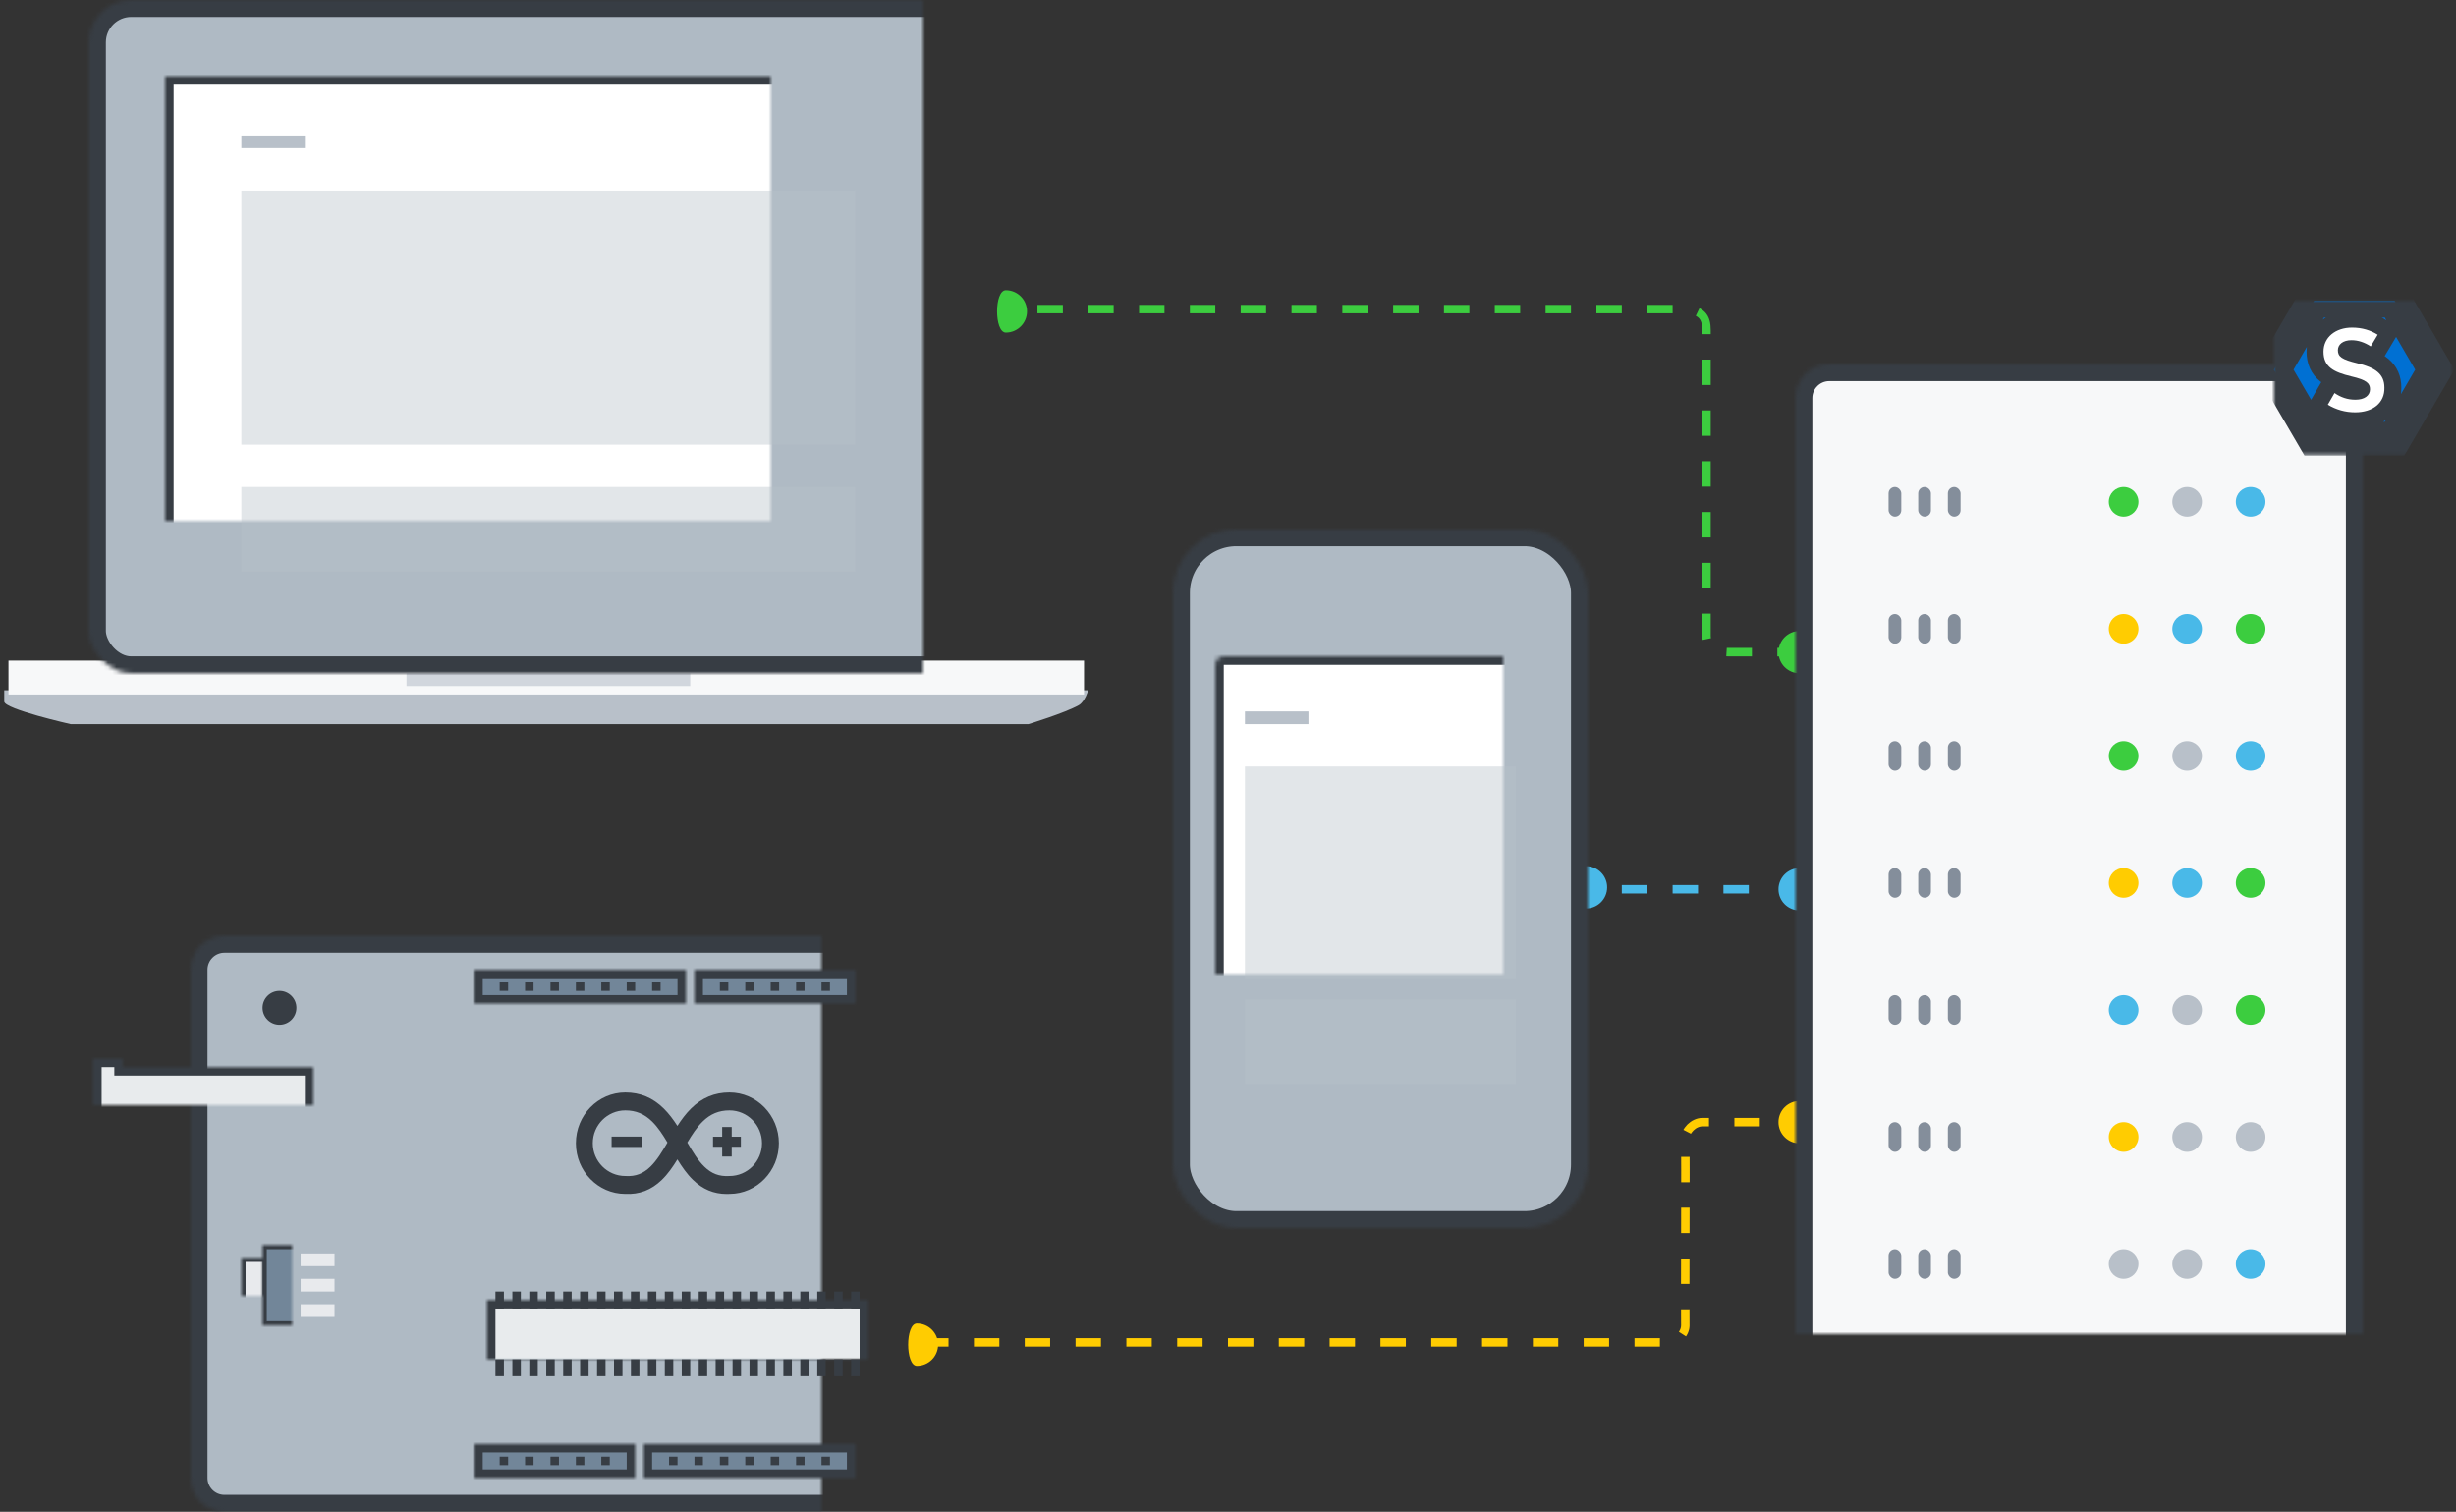 <?xml version="1.0" encoding="UTF-8" standalone="no"?>
<svg width="580px" height="357px" viewBox="0 0 580 357" version="1.1" xmlns="http://www.w3.org/2000/svg" xmlns:xlink="http://www.w3.org/1999/xlink">
    <rect x="0" y="0" width="580" height="357" fill="#333333" stroke="none"/>
    <!-- Generator: Sketch 3.8.1 (29687) - http://www.bohemiancoding.com/sketch -->
    <title>Group 49</title>
    <desc>Created with Sketch.</desc>
    <defs>
        <rect id="path-1" x="0" y="0" width="98" height="165" rx="15"></rect>
        <mask id="mask-2" maskContentUnits="userSpaceOnUse" maskUnits="objectBoundingBox" x="0" y="0" width="98" height="165" fill="white">
            <use xlink:href="#path-1"></use>
        </mask>
        <circle id="path-3" cx="49" cy="148" r="8"></circle>
        <mask id="mask-4" maskContentUnits="userSpaceOnUse" maskUnits="objectBoundingBox" x="0" y="0" width="16" height="16" fill="white">
            <use xlink:href="#path-3"></use>
        </mask>
        <rect id="path-5" x="32" y="14" width="35" height="6" rx="3"></rect>
        <mask id="mask-6" maskContentUnits="userSpaceOnUse" maskUnits="objectBoundingBox" x="0" y="0" width="35" height="6" fill="white">
            <use xlink:href="#path-5"></use>
        </mask>
        <rect id="path-7" x="10" y="30" width="78" height="105" rx="2"></rect>
        <mask id="mask-8" maskContentUnits="userSpaceOnUse" maskUnits="objectBoundingBox" x="0" y="0" width="78" height="105" fill="white">
            <use xlink:href="#path-7"></use>
        </mask>
        <radialGradient cx="100%" cy="0%" fx="100%" fy="0%" r="93.814%" id="radialGradient-9">
            <stop stop-color="#6414E5" offset="0%"></stop>
            <stop stop-color="#AFBAC4" offset="100%"></stop>
        </radialGradient>
        <polygon id="path-10" points="0 155 258 155 258 166.077 242.172 173 15.828 173 0 166.077"></polygon>
        <mask id="mask-11" maskContentUnits="userSpaceOnUse" maskUnits="objectBoundingBox" x="0" y="0" width="258" height="18" fill="white">
            <use xlink:href="#path-10"></use>
        </mask>
        <rect id="path-12" x="21" y="0" width="218" height="159" rx="10"></rect>
        <mask id="mask-13" maskContentUnits="userSpaceOnUse" maskUnits="objectBoundingBox" x="0" y="0" width="218" height="159" fill="white">
            <use xlink:href="#path-12"></use>
        </mask>
        <rect id="path-14" x="39" y="18" width="182" height="123"></rect>
        <mask id="mask-15" maskContentUnits="userSpaceOnUse" maskUnits="objectBoundingBox" x="0" y="0" width="182" height="123" fill="white">
            <use xlink:href="#path-14"></use>
        </mask>
        <path d="M190,39.681 L190,8 C190,3.585 186.419,0 182.002,0 L30.998,0 C26.585,0 23,3.582 23,8 L23,128 C23,132.415 26.581,136 30.998,136 L182.002,136 C186.415,136 190,132.418 190,128 L190,127.092 L195,120.958 L195,45.815 L190,39.681 Z" id="path-16"></path>
        <mask id="mask-17" maskContentUnits="userSpaceOnUse" maskUnits="objectBoundingBox" x="0" y="0" width="172" height="136" fill="white">
            <use xlink:href="#path-16"></use>
        </mask>
        <path d="M7,31 L52,31 L52,67 L7,67 L7,69 L0,69 L0,29 L7,29 L7,31 Z" id="path-18"></path>
        <mask id="mask-19" maskContentUnits="userSpaceOnUse" maskUnits="objectBoundingBox" x="0" y="0" width="52" height="40" fill="white">
            <use xlink:href="#path-18"></use>
        </mask>
        <path d="M21,100 L59,100 L59,128 L21,128 L21,131 L12,131 L12,97 L21,97 L21,100 Z" id="path-20"></path>
        <mask id="mask-21" maskContentUnits="userSpaceOnUse" maskUnits="objectBoundingBox" x="0" y="0" width="47" height="34" fill="white">
            <use xlink:href="#path-20"></use>
        </mask>
        <rect id="path-22" x="0" y="3" width="6" height="12"></rect>
        <mask id="mask-23" maskContentUnits="userSpaceOnUse" maskUnits="objectBoundingBox" x="0" y="0" width="6" height="12" fill="white">
            <use xlink:href="#path-22"></use>
        </mask>
        <rect id="path-24" x="14" y="2" width="8" height="3"></rect>
        <mask id="mask-25" maskContentUnits="userSpaceOnUse" maskUnits="objectBoundingBox" x="-1" y="-1" width="10" height="5">
            <rect x="13" y="1" width="10" height="5" fill="white"></rect>
            <use xlink:href="#path-24" fill="black"></use>
        </mask>
        <rect id="path-26" x="14" y="8" width="8" height="3"></rect>
        <mask id="mask-27" maskContentUnits="userSpaceOnUse" maskUnits="objectBoundingBox" x="-1" y="-1" width="10" height="5">
            <rect x="13" y="7" width="10" height="5" fill="white"></rect>
            <use xlink:href="#path-26" fill="black"></use>
        </mask>
        <rect id="path-28" x="14" y="14" width="8" height="3"></rect>
        <mask id="mask-29" maskContentUnits="userSpaceOnUse" maskUnits="objectBoundingBox" x="-1" y="-1" width="10" height="5">
            <rect x="13" y="13" width="10" height="5" fill="white"></rect>
            <use xlink:href="#path-28" fill="black"></use>
        </mask>
        <rect id="path-30" x="5" y="0" width="12" height="19"></rect>
        <mask id="mask-31" maskContentUnits="userSpaceOnUse" maskUnits="objectBoundingBox" x="0" y="0" width="12" height="19" fill="white">
            <use xlink:href="#path-30"></use>
        </mask>
        <rect id="path-32" x="30" y="8" width="28" height="20"></rect>
        <mask id="mask-33" maskContentUnits="userSpaceOnUse" maskUnits="objectBoundingBox" x="0" y="0" width="28" height="20" fill="white">
            <use xlink:href="#path-32"></use>
        </mask>
        <path d="M-1.77635684e-15,22.997 C-1.77635684e-15,18.58 3.584,15 8.006,15 L125.994,15 C130.416,15 134,18.591 134,22.997 L134,251.003 C134,255.42 130.416,259 125.994,259 L8.006,259 C3.584,259 -1.77635684e-15,255.409 -1.77635684e-15,251.003 L-1.77635684e-15,22.997 Z" id="path-34"></path>
        <mask id="mask-35" maskContentUnits="userSpaceOnUse" maskUnits="objectBoundingBox" x="0" y="0" width="134" height="244" fill="white">
            <use xlink:href="#path-34"></use>
        </mask>
        <rect id="path-36" x="15.002" y="37" width="104" height="21" rx="4"></rect>
        <mask id="mask-37" maskContentUnits="userSpaceOnUse" maskUnits="objectBoundingBox" x="0" y="0" width="104" height="21" fill="white">
            <use xlink:href="#path-36"></use>
        </mask>
        <path d="M19.183,26.366 C16.861,26.366 14.71,25.748 12.728,24.568 L14.313,21.814 C15.785,22.826 17.371,23.388 19.24,23.388 C21.391,23.388 22.694,22.432 22.694,20.915 C22.694,19.51 21.901,18.723 18.277,17.88 C14.087,16.869 11.709,15.632 11.709,12.036 C11.709,8.664 14.54,6.36 18.447,6.36 C20.825,6.36 22.807,6.978 24.506,8.046 L22.863,10.799 C21.391,9.844 19.862,9.338 18.334,9.338 C16.295,9.338 15.106,10.35 15.106,11.698 C15.106,13.216 16.012,13.89 19.749,14.789 C23.883,15.801 26.091,17.262 26.091,20.521 C26.204,24.174 23.316,26.366 19.183,26.366 L19.183,26.366 Z M28.483,6.03961325e-14 L9.517,6.03961325e-14 L0,16.296 L9.517,32.593 L28.483,32.593 L38,16.296 L28.483,6.03961325e-14 Z" id="path-38"></path>
        <mask id="mask-39" maskContentUnits="userSpaceOnUse" maskUnits="objectBoundingBox" x="-4" y="-4" width="46" height="40.593">
            <rect x="-4" y="-4" width="46" height="40.593" fill="white"></rect>
            <use xlink:href="#path-38" fill="black"></use>
        </mask>
        <rect id="path-40" x="15.002" y="67" width="104" height="21" rx="4"></rect>
        <mask id="mask-41" maskContentUnits="userSpaceOnUse" maskUnits="objectBoundingBox" x="0" y="0" width="104" height="21" fill="white">
            <use xlink:href="#path-40"></use>
        </mask>
        <rect id="path-42" x="15.002" y="97" width="104" height="21" rx="4"></rect>
        <mask id="mask-43" maskContentUnits="userSpaceOnUse" maskUnits="objectBoundingBox" x="0" y="0" width="104" height="21" fill="white">
            <use xlink:href="#path-42"></use>
        </mask>
        <rect id="path-44" x="15.002" y="127" width="104" height="21" rx="4"></rect>
        <mask id="mask-45" maskContentUnits="userSpaceOnUse" maskUnits="objectBoundingBox" x="0" y="0" width="104" height="21" fill="white">
            <use xlink:href="#path-44"></use>
        </mask>
        <rect id="path-46" x="15.002" y="157" width="104" height="21" rx="4"></rect>
        <mask id="mask-47" maskContentUnits="userSpaceOnUse" maskUnits="objectBoundingBox" x="0" y="0" width="104" height="21" fill="white">
            <use xlink:href="#path-46"></use>
        </mask>
        <rect id="path-48" x="15.002" y="187" width="104" height="21" rx="4"></rect>
        <mask id="mask-49" maskContentUnits="userSpaceOnUse" maskUnits="objectBoundingBox" x="0" y="0" width="104" height="21" fill="white">
            <use xlink:href="#path-48"></use>
        </mask>
        <rect id="path-50" x="15.002" y="217" width="104" height="21" rx="4"></rect>
        <mask id="mask-51" maskContentUnits="userSpaceOnUse" maskUnits="objectBoundingBox" x="0" y="0" width="104" height="21" fill="white">
            <use xlink:href="#path-50"></use>
        </mask>
        <rect id="path-52" x="0" y="2" width="90" height="16"></rect>
        <mask id="mask-53" maskContentUnits="userSpaceOnUse" maskUnits="objectBoundingBox" x="0" y="0" width="90" height="16" fill="white">
            <use xlink:href="#path-52"></use>
        </mask>
        <rect id="path-54" x="0" y="0" width="38" height="8"></rect>
        <mask id="mask-55" maskContentUnits="userSpaceOnUse" maskUnits="objectBoundingBox" x="0" y="0" width="38" height="8" fill="white">
            <use xlink:href="#path-54"></use>
        </mask>
        <rect id="path-56" x="0" y="0" width="50" height="8"></rect>
        <mask id="mask-57" maskContentUnits="userSpaceOnUse" maskUnits="objectBoundingBox" x="0" y="0" width="50" height="8" fill="white">
            <use xlink:href="#path-56"></use>
        </mask>
        <rect id="path-58" x="0" y="0" width="38" height="8"></rect>
        <mask id="mask-59" maskContentUnits="userSpaceOnUse" maskUnits="objectBoundingBox" x="0" y="0" width="38" height="8" fill="white">
            <use xlink:href="#path-58"></use>
        </mask>
        <rect id="path-60" x="0" y="0" width="50" height="8"></rect>
        <mask id="mask-61" maskContentUnits="userSpaceOnUse" maskUnits="objectBoundingBox" x="0" y="0" width="50" height="8" fill="white">
            <use xlink:href="#path-60"></use>
        </mask>
        <rect id="path-62" x="90" y="272" width="13" height="13"></rect>
        <mask id="mask-63" maskContentUnits="userSpaceOnUse" maskUnits="objectBoundingBox" x="0" y="0" width="13" height="13" fill="white">
            <use xlink:href="#path-62"></use>
        </mask>
        <rect id="path-64" x="93" y="253" width="7" height="14"></rect>
        <mask id="mask-65" maskContentUnits="userSpaceOnUse" maskUnits="objectBoundingBox" x="0" y="0" width="7" height="14" fill="white">
            <use xlink:href="#path-64"></use>
        </mask>
        <rect id="path-66" x="102" y="253" width="7" height="14"></rect>
        <mask id="mask-67" maskContentUnits="userSpaceOnUse" maskUnits="objectBoundingBox" x="0" y="0" width="7" height="14" fill="white">
            <use xlink:href="#path-66"></use>
        </mask>
        <rect id="path-68" x="84" y="253" width="7" height="14"></rect>
        <mask id="mask-69" maskContentUnits="userSpaceOnUse" maskUnits="objectBoundingBox" x="0" y="0" width="7" height="14" fill="white">
            <use xlink:href="#path-68"></use>
        </mask>
    </defs>
    <g id="Page-1" stroke="none" stroke-width="1" fill="none" fill-rule="evenodd">
        <g id="Group-49">
            <g id="Group-38">
                <g id="Group-11">
                    <g id="Group-8">
                        <g id="Group-3" transform="translate(214, 68)">
                            <path d="M214.536,87.464 C214.536,84.703 212.297,82.464 209.536,82.464 C206.774,82.464 204.536,84.703 204.536,87.464 C204.536,90.226 214.536,90.226 214.536,87.464 Z" id="Oval-50" fill="#3CCD3F" transform="translate(209.536, 86) rotate(-90) translate(-209.536, -86) "></path>
                            <path d="M214.536,143.464 C214.536,140.703 212.297,138.464 209.536,138.464 C206.774,138.464 204.536,140.703 204.536,143.464 C204.536,146.226 214.536,146.226 214.536,143.464 Z" id="Oval-50" fill="#49B9E8" transform="translate(209.536, 142) rotate(-90) translate(-209.536, -142) "></path>
                            <path d="M214.536,198.464 C214.536,195.703 212.297,193.464 209.536,193.464 C206.774,193.464 204.536,195.703 204.536,198.464 C204.536,201.226 214.536,201.226 214.536,198.464 Z" id="Oval-50" fill="#FFCC01" transform="translate(209.536, 197) rotate(-90) translate(-209.536, -197) "></path>
                            <path d="M167,143 C167,140.239 164.761,138 162,138 C159.239,138 157,140.239 157,143 C157,145.761 167,145.761 167,143 Z" id="Oval-50" fill="#49B9E8" transform="translate(162, 141.536) rotate(-270) translate(-162, -141.536) "></path>
                            <path d="M9,251 C9,248.239 6.761,246 4,246 C1.239,246 -1,248.239 -1,251 C-1,253.761 9,253.761 9,251 Z" id="Oval-50" fill="#FFCC01" transform="translate(4, 249.536) rotate(-270) translate(-4, -249.536) "></path>
                            <path d="M30,7 C30,4.239 27.761,2 25,2 C22.239,2 20,4.239 20,7 C20,9.761 30,9.761 30,7 Z" id="Oval-50" fill="#3CCD3F" transform="translate(25, 5.536) rotate(-270) translate(-25, -5.536) "></path>
                        </g>
                        <g id="Group-10">
                            <g id="Group-41" transform="translate(277, 125)">
                                <g id="Group-40">
                                    <use id="Rectangle-2213" stroke="#373D44" mask="url(#mask-2)" stroke-width="8" fill="#AFBAC4" xlink:href="#path-1"></use>
                                    <use id="Oval-576" stroke="#373D44" mask="url(#mask-4)" stroke-width="4" fill="#FFFFFF" xlink:href="#path-3"></use>
                                    <use id="Rectangle-2215" stroke="#373D44" mask="url(#mask-6)" stroke-width="4" fill="#FFFFFF" xlink:href="#path-5"></use>
                                    <use id="Rectangle-2213" stroke="#373D44" mask="url(#mask-8)" stroke-width="4" fill="#FFFFFF" xlink:href="#path-7"></use>
                                    <rect id="Rectangle-132" fill="#B8C0C9" opacity="0.4" x="17" y="56" width="64" height="50"></rect>
                                    <rect id="Rectangle-132" fill="#B8C0C9" opacity="0.4" x="17" y="111" width="64" height="20"></rect>
                                    <rect id="Rectangle-135" fill="#B8C0C9" x="17" y="43" width="15" height="3"></rect>
                                </g>
                            </g>
                            <g id="Group-6">
                                <path d="M1,165.667 C1,164.788 1,163 1,163 L257,163 C257,163 256.21,165.699 254.769,166.515 C251.499,168.365 242.865,171 242.865,171 L16.706,171 C16.706,171 1,167.455 1,165.667 Z" id="Rectangle-89" fill="#B8C0C9"></path>
                                <rect id="Rectangle-89" fill="#F7F8F9" x="2" y="156" width="254" height="8"></rect>
                                <use id="Rectangle-85" stroke="#373D44" mask="url(#mask-11)" stroke-width="8" xlink:href="#path-10"></use>
                                <rect id="Rectangle-86" fill="#B8C0C9" opacity="0.6" x="96" y="159" width="67" height="3"></rect>
                                <use id="Rectangle-87" stroke="#373D44" mask="url(#mask-13)" stroke-width="8" fill="#AFBAC4" xlink:href="#path-12"></use>
                                <use id="Rectangle-87" stroke="#373D44" mask="url(#mask-15)" stroke-width="4" fill="#FFFFFF" xlink:href="#path-14"></use>
                                <rect id="Rectangle-132" fill="#B8C0C9" opacity="0.4" x="57" y="45" width="145" height="60"></rect>
                                <rect id="Rectangle-132" fill="#B8C0C9" opacity="0.4" x="57" y="115" width="145" height="20"></rect>
                                <rect id="Rectangle-135" fill="#B8C0C9" x="57" y="32" width="15" height="3"></rect>
                            </g>
                            <g id="Group-39" transform="translate(22, 221)">
                                <g id="Group-4">
                                    <use id="Combined-Shape" stroke="#373D44" mask="url(#mask-17)" stroke-width="8" fill="#AFBAC4" xlink:href="#path-16"></use>
                                    <use id="Combined-Shape" stroke="#373D44" mask="url(#mask-19)" stroke-width="4" fill="#E8EBED" xlink:href="#path-18"></use>
                                    <use id="Combined-Shape" stroke="#373D44" mask="url(#mask-21)" stroke-width="4" fill="#728699" xlink:href="#path-20"></use>
                                    <g id="Group-9" transform="translate(35, 73)">
                                        <use id="Rectangle-1481" stroke="#373D44" mask="url(#mask-23)" stroke-width="2" fill="#E8EAED" xlink:href="#path-22"></use>
                                        <g id="Rectangle-1483">
                                            <use fill="#E8EAED" fill-rule="evenodd" xlink:href="#path-24"></use>
                                            <use stroke="#373D44" mask="url(#mask-25)" stroke-width="2" xlink:href="#path-24"></use>
                                        </g>
                                        <g id="Rectangle-1484">
                                            <use fill="#E8EAED" fill-rule="evenodd" xlink:href="#path-26"></use>
                                            <use stroke="#373D44" mask="url(#mask-27)" stroke-width="2" xlink:href="#path-26"></use>
                                        </g>
                                        <g id="Rectangle-1485">
                                            <use fill="#E8EAED" fill-rule="evenodd" xlink:href="#path-28"></use>
                                            <use stroke="#373D44" mask="url(#mask-29)" stroke-width="2" xlink:href="#path-28"></use>
                                        </g>
                                        <use id="Rectangle-1482" stroke="#373D44" mask="url(#mask-31)" stroke-width="2" fill="#728699" xlink:href="#path-30"></use>
                                    </g>
                                    <use id="Rectangle-1506" stroke="#373D44" mask="url(#mask-33)" stroke-width="4" fill="#E8EBED" xlink:href="#path-32"></use>
                                    <circle id="Oval-348" fill="#373D44" cx="44" cy="17" r="4"></circle>
                                </g>
                                <g id="Page-1" transform="translate(114, 37)" fill="#373D44">
                                    <g id="Group-30">
                                        <path d="M30.341,17.506 C28.831,16.041 27.591,13.999 26.314,11.805 C27.428,9.933 28.556,8.209 29.922,6.863 C31.752,5.062 33.768,4.223 36.269,4.223 C40.505,4.223 43.951,7.696 43.951,11.965 C43.951,16.234 40.505,19.707 36.269,19.707 L36.164,19.71 C33.842,19.839 32.045,19.159 30.341,17.506 M17.598,17.506 C15.894,19.159 14.098,19.84 11.775,19.71 L11.671,19.707 C7.435,19.707 3.989,16.234 3.989,11.965 C3.989,7.696 7.435,4.223 11.671,4.223 C14.171,4.223 16.188,5.062 18.017,6.863 C19.383,8.209 20.511,9.933 21.625,11.805 C20.348,13.999 19.108,16.041 17.598,17.506 M36.322,23.929 C42.733,23.9 47.939,18.544 47.939,11.965 C47.939,5.367 42.704,-2.11143695e-05 36.269,-2.11143695e-05 C32.747,-2.11143695e-05 29.782,1.234 27.205,3.771 C25.968,4.99 24.923,6.404 23.97,7.884 C23.016,6.404 21.972,4.99 20.734,3.771 C18.157,1.234 15.192,-2.11143695e-05 11.671,-2.11143695e-05 C5.235,-2.11143695e-05 2.65927974e-05,5.367 2.65927974e-05,11.965 C2.65927974e-05,18.544 5.207,23.9 11.618,23.929 C14.979,24.104 17.818,23.021 20.293,20.619 C21.717,19.238 22.89,17.547 23.97,15.788 C25.049,17.547 26.223,19.238 27.646,20.619 C29.95,22.855 32.568,23.948 35.63,23.948 C35.858,23.948 36.089,23.941 36.322,23.929" id="Fill-1"></path>
                                        <polygon id="Fill-4" points="36.796 12.802 38.959 12.802 38.959 10.43 36.796 10.43 36.796 8.14 34.545 8.14 34.545 10.43 32.382 10.43 32.382 12.802 34.545 12.802 34.545 15.109 36.796 15.109"></polygon>
                                        <polygon id="Fill-6" points="8.432 12.848 15.541 12.848 15.541 10.401 8.432 10.401"></polygon>
                                    </g>
                                </g>
                            </g>
                        </g>
                    </g>
                    <path d="M245,73 C245,73 392,73 397,73 C402,73 403,75 403,78 L403,150.141 C403,153 406,154 408,154 L423,154" id="Path-1244" stroke="#3CCD3F" stroke-width="2" stroke-dasharray="6,6"></path>
                    <path d="M383,210 L417,210" id="Path-1245" stroke="#49B9E8" stroke-width="2" stroke-dasharray="6,6"></path>
                    <path d="M218,317 C218,317 392,317 394,317 C396,317 398,315 398,313 C397.918,311 398.093,271 398,269 C397.907,267 400,265 402,265 L418,265" id="Path-1246" stroke="#FFCC01" stroke-width="2" stroke-dasharray="6,6"></path>
                    <g id="Group-5" transform="translate(424, 71)">
                        <g id="Group-7">
                            <use id="Rectangle-23" stroke="#373D44" mask="url(#mask-35)" stroke-width="8" fill="#F7F8F9" xlink:href="#path-34"></use>
                            <use id="Rectangle-24" stroke="#373D44" mask="url(#mask-37)" stroke-width="4" fill="#FFFFFF" xlink:href="#path-36"></use>
                            <rect id="Rectangle-25" fill="#848E9B" x="22.002" y="44" width="3" height="7" rx="1.5"></rect>
                            <g id="Group-29" transform="translate(113, 0)">
                                <g id="Page-1">
                                    <use fill="#0070D3" fill-rule="evenodd" xlink:href="#path-38"></use>
                                    <use stroke="#373D44" mask="url(#mask-39)" stroke-width="8" xlink:href="#path-38"></use>
                                </g>
                                <path d="M19.183,26.366 C16.861,26.366 14.71,25.748 12.728,24.568 L14.313,21.814 C15.785,22.826 17.371,23.388 19.24,23.388 C21.391,23.388 22.694,22.432 22.694,20.915 C22.694,19.51 21.901,18.723 18.277,17.88 C14.087,16.869 11.709,15.632 11.709,12.036 C11.709,8.664 14.54,6.36 18.447,6.36 C20.825,6.36 22.807,6.978 24.506,8.046 L22.863,10.799 C21.391,9.844 19.862,9.338 18.334,9.338 C16.295,9.338 15.106,10.35 15.106,11.698 C15.106,13.216 16.012,13.89 19.749,14.789 C23.883,15.801 26.091,17.262 26.091,20.521 C26.204,24.174 23.316,26.366 19.183,26.366 L19.183,26.366 Z" id="Path" fill="#FFFFFF"></path>
                            </g>
                            <rect id="Rectangle-25" fill="#848E9B" x="29.002" y="44" width="3" height="7" rx="1.5"></rect>
                            <rect id="Rectangle-25" fill="#848E9B" x="36.002" y="44" width="3" height="7" rx="1.5"></rect>
                            <circle id="Oval-1" fill="#3CCD3F" cx="77.5" cy="47.5" r="3.5"></circle>
                            <circle id="Oval-1" fill="#B8C0C9" cx="92.5" cy="47.5" r="3.5"></circle>
                            <circle id="Oval-1" fill="#49B9E8" cx="107.5" cy="47.5" r="3.5"></circle>
                            <use id="Rectangle-24" stroke="#373D44" mask="url(#mask-41)" stroke-width="4" fill="#FFFFFF" xlink:href="#path-40"></use>
                            <rect id="Rectangle-25" fill="#848E9B" x="22.002" y="74" width="3" height="7" rx="1.5"></rect>
                            <rect id="Rectangle-25" fill="#848E9B" x="29.002" y="74" width="3" height="7" rx="1.5"></rect>
                            <rect id="Rectangle-25" fill="#848E9B" x="36.002" y="74" width="3" height="7" rx="1.5"></rect>
                            <circle id="Oval-1" fill="#FFCC01" cx="77.5" cy="77.5" r="3.5"></circle>
                            <circle id="Oval-1" fill="#49B9E8" cx="92.5" cy="77.5" r="3.5"></circle>
                            <circle id="Oval-1" fill="#3CCD3F" cx="107.5" cy="77.5" r="3.5"></circle>
                            <use id="Rectangle-24" stroke="#373D44" mask="url(#mask-43)" stroke-width="4" fill="#FFFFFF" xlink:href="#path-42"></use>
                            <rect id="Rectangle-25" fill="#848E9B" x="22.002" y="104" width="3" height="7" rx="1.5"></rect>
                            <rect id="Rectangle-25" fill="#848E9B" x="29.002" y="104" width="3" height="7" rx="1.5"></rect>
                            <rect id="Rectangle-25" fill="#848E9B" x="36.002" y="104" width="3" height="7" rx="1.5"></rect>
                            <circle id="Oval-1" fill="#3CCD3F" cx="77.5" cy="107.5" r="3.5"></circle>
                            <circle id="Oval-1" fill="#B8C0C9" cx="92.5" cy="107.5" r="3.5"></circle>
                            <circle id="Oval-1" fill="#49B9E8" cx="107.5" cy="107.5" r="3.5"></circle>
                            <use id="Rectangle-24" stroke="#373D44" mask="url(#mask-45)" stroke-width="4" fill="#FFFFFF" xlink:href="#path-44"></use>
                            <rect id="Rectangle-25" fill="#848E9B" x="22.002" y="134" width="3" height="7" rx="1.5"></rect>
                            <rect id="Rectangle-25" fill="#848E9B" x="29.002" y="134" width="3" height="7" rx="1.5"></rect>
                            <rect id="Rectangle-25" fill="#848E9B" x="36.002" y="134" width="3" height="7" rx="1.5"></rect>
                            <circle id="Oval-1" fill="#FFCC01" cx="77.5" cy="137.5" r="3.5"></circle>
                            <circle id="Oval-1" fill="#49B9E8" cx="92.5" cy="137.5" r="3.5"></circle>
                            <circle id="Oval-1" fill="#3CCD3F" cx="107.5" cy="137.5" r="3.5"></circle>
                            <use id="Rectangle-24" stroke="#373D44" mask="url(#mask-47)" stroke-width="4" fill="#FFFFFF" xlink:href="#path-46"></use>
                            <rect id="Rectangle-25" fill="#848E9B" x="22.002" y="164" width="3" height="7" rx="1.5"></rect>
                            <rect id="Rectangle-25" fill="#848E9B" x="29.002" y="164" width="3" height="7" rx="1.5"></rect>
                            <rect id="Rectangle-25" fill="#848E9B" x="36.002" y="164" width="3" height="7" rx="1.5"></rect>
                            <circle id="Oval-1" fill="#49B9E8" cx="77.5" cy="167.5" r="3.5"></circle>
                            <circle id="Oval-1" fill="#B8C0C9" cx="92.5" cy="167.5" r="3.5"></circle>
                            <circle id="Oval-1" fill="#3CCD3F" cx="107.5" cy="167.5" r="3.5"></circle>
                            <use id="Rectangle-24" stroke="#373D44" mask="url(#mask-49)" stroke-width="4" fill="#FFFFFF" xlink:href="#path-48"></use>
                            <rect id="Rectangle-25" fill="#848E9B" x="22.002" y="194" width="3" height="7" rx="1.5"></rect>
                            <rect id="Rectangle-25" fill="#848E9B" x="29.002" y="194" width="3" height="7" rx="1.5"></rect>
                            <rect id="Rectangle-25" fill="#848E9B" x="36.002" y="194" width="3" height="7" rx="1.5"></rect>
                            <circle id="Oval-1" fill="#FFCC01" cx="77.5" cy="197.5" r="3.5"></circle>
                            <circle id="Oval-1" fill="#B8C0C9" cx="92.5" cy="197.5" r="3.5"></circle>
                            <circle id="Oval-1" fill="#B8C0C9" cx="107.5" cy="197.5" r="3.5"></circle>
                            <use id="Rectangle-24" stroke="#373D44" mask="url(#mask-51)" stroke-width="4" fill="#FFFFFF" xlink:href="#path-50"></use>
                            <rect id="Rectangle-25" fill="#848E9B" x="22.002" y="224" width="3" height="7" rx="1.5"></rect>
                            <rect id="Rectangle-25" fill="#848E9B" x="29.002" y="224" width="3" height="7" rx="1.5"></rect>
                            <rect id="Rectangle-25" fill="#848E9B" x="36.002" y="224" width="3" height="7" rx="1.5"></rect>
                            <circle id="Oval-1" fill="#B8C0C9" cx="77.5" cy="227.5" r="3.5"></circle>
                            <circle id="Oval-1" fill="#B8C0C9" cx="92.5" cy="227.5" r="3.5"></circle>
                            <circle id="Oval-1" fill="#49B9E8" cx="107.5" cy="227.5" r="3.5"></circle>
                        </g>
                    </g>
                </g>
            </g>
            <g id="Group-43" transform="translate(115, 305)">
                <use id="Rectangle-921" stroke="#373D44" mask="url(#mask-53)" stroke-width="4" fill="#E8EBED" xlink:href="#path-52"></use>
                <rect id="Rectangle-922" fill="#373D44" x="22" y="0" width="2" height="4"></rect>
                <rect id="Rectangle-922" fill="#373D44" x="26" y="0" width="2" height="4"></rect>
                <rect id="Rectangle-922" fill="#373D44" x="30" y="0" width="2" height="4"></rect>
                <rect id="Rectangle-922" fill="#373D44" x="34" y="0" width="2" height="4"></rect>
                <rect id="Rectangle-922" fill="#373D44" x="38" y="0" width="2" height="4"></rect>
                <rect id="Rectangle-922" fill="#373D44" x="42" y="0" width="2" height="4"></rect>
                <rect id="Rectangle-922" fill="#373D44" x="46" y="0" width="2" height="4"></rect>
                <rect id="Rectangle-922" fill="#373D44" x="50" y="0" width="2" height="4"></rect>
                <rect id="Rectangle-922" fill="#373D44" x="54" y="0" width="2" height="4"></rect>
                <rect id="Rectangle-922" fill="#373D44" x="58" y="0" width="2" height="4"></rect>
                <rect id="Rectangle-922" fill="#373D44" x="62" y="0" width="2" height="4"></rect>
                <rect id="Rectangle-922" fill="#373D44" x="66" y="0" width="2" height="4"></rect>
                <rect id="Rectangle-922" fill="#373D44" x="70" y="0" width="2" height="4"></rect>
                <rect id="Rectangle-922" fill="#373D44" x="74" y="0" width="2" height="4"></rect>
                <rect id="Rectangle-922" fill="#373D44" x="22" y="16" width="2" height="4"></rect>
                <rect id="Rectangle-922" fill="#373D44" x="26" y="16" width="2" height="4"></rect>
                <rect id="Rectangle-922" fill="#373D44" x="30" y="16" width="2" height="4"></rect>
                <rect id="Rectangle-922" fill="#373D44" x="34" y="16" width="2" height="4"></rect>
                <rect id="Rectangle-922" fill="#373D44" x="6" y="0" width="2" height="4"></rect>
                <rect id="Rectangle-922" fill="#373D44" x="10" y="0" width="2" height="4"></rect>
                <rect id="Rectangle-922" fill="#373D44" x="14" y="0" width="2" height="4"></rect>
                <rect id="Rectangle-922" fill="#373D44" x="18" y="0" width="2" height="4"></rect>
                <rect id="Rectangle-922" fill="#373D44" x="6" y="16" width="2" height="4"></rect>
                <rect id="Rectangle-922" fill="#373D44" x="2" y="0" width="2" height="4"></rect>
                <rect id="Rectangle-922" fill="#373D44" x="2" y="16" width="2" height="4"></rect>
                <rect id="Rectangle-922" fill="#373D44" x="10" y="16" width="2" height="4"></rect>
                <rect id="Rectangle-922" fill="#373D44" x="14" y="16" width="2" height="4"></rect>
                <rect id="Rectangle-922" fill="#373D44" x="18" y="16" width="2" height="4"></rect>
                <rect id="Rectangle-922" fill="#373D44" x="38" y="16" width="2" height="4"></rect>
                <rect id="Rectangle-922" fill="#373D44" x="42" y="16" width="2" height="4"></rect>
                <rect id="Rectangle-922" fill="#373D44" x="46" y="16" width="2" height="4"></rect>
                <rect id="Rectangle-922" fill="#373D44" x="50" y="16" width="2" height="4"></rect>
                <rect id="Rectangle-922" fill="#373D44" x="54" y="16" width="2" height="4"></rect>
                <rect id="Rectangle-922" fill="#373D44" x="58" y="16" width="2" height="4"></rect>
                <rect id="Rectangle-922" fill="#373D44" x="62" y="16" width="2" height="4"></rect>
                <rect id="Rectangle-922" fill="#373D44" x="66" y="16" width="2" height="4"></rect>
                <rect id="Rectangle-922" fill="#373D44" x="70" y="16" width="2" height="4"></rect>
                <rect id="Rectangle-922" fill="#373D44" x="74" y="16" width="2" height="4"></rect>
                <rect id="Rectangle-922" fill="#373D44" x="78" y="0" width="2" height="4"></rect>
                <rect id="Rectangle-922" fill="#373D44" x="78" y="16" width="2" height="4"></rect>
                <rect id="Rectangle-922" fill="#373D44" x="82" y="0" width="2" height="4"></rect>
                <rect id="Rectangle-922" fill="#373D44" x="82" y="16" width="2" height="4"></rect>
                <rect id="Rectangle-922" fill="#373D44" x="86" y="0" width="2" height="4"></rect>
                <rect id="Rectangle-922" fill="#373D44" x="86" y="16" width="2" height="4"></rect>
            </g>
            <g id="Group-47" transform="translate(112, 341)">
                <g id="Group-45">
                    <use id="Rectangle-954" stroke="#373D44" mask="url(#mask-55)" stroke-width="4" fill="#728699" xlink:href="#path-54"></use>
                    <rect id="Rectangle-951" fill="#373D44" x="6" y="3" width="2" height="2"></rect>
                    <rect id="Rectangle-951" fill="#373D44" x="12" y="3" width="2" height="2"></rect>
                    <rect id="Rectangle-951" fill="#373D44" x="18" y="3" width="2" height="2"></rect>
                    <rect id="Rectangle-951" fill="#373D44" x="24" y="3" width="2" height="2"></rect>
                    <rect id="Rectangle-951" fill="#373D44" x="30" y="3" width="2" height="2"></rect>
                </g>
                <g id="Group-44" transform="translate(40, 0)">
                    <use id="Rectangle-954" stroke="#373D44" mask="url(#mask-57)" stroke-width="4" fill="#728699" xlink:href="#path-56"></use>
                    <rect id="Rectangle-951" fill="#373D44" x="6" y="3" width="2" height="2"></rect>
                    <rect id="Rectangle-951" fill="#373D44" x="12" y="3" width="2" height="2"></rect>
                    <rect id="Rectangle-951" fill="#373D44" x="18" y="3" width="2" height="2"></rect>
                    <rect id="Rectangle-951" fill="#373D44" x="24" y="3" width="2" height="2"></rect>
                    <rect id="Rectangle-951" fill="#373D44" x="30" y="3" width="2" height="2"></rect>
                    <rect id="Rectangle-951" fill="#373D44" x="36" y="3" width="2" height="2"></rect>
                    <rect id="Rectangle-951" fill="#373D44" x="42" y="3" width="2" height="2"></rect>
                </g>
            </g>
            <g id="Group-46" transform="translate(157, 233) scale(-1, 1) translate(-157, -233) translate(112, 229)">
                <g id="Group-45">
                    <use id="Rectangle-954" stroke="#373D44" mask="url(#mask-59)" stroke-width="4" fill="#728699" xlink:href="#path-58"></use>
                    <rect id="Rectangle-951" fill="#373D44" x="6" y="3" width="2" height="2"></rect>
                    <rect id="Rectangle-951" fill="#373D44" x="12" y="3" width="2" height="2"></rect>
                    <rect id="Rectangle-951" fill="#373D44" x="18" y="3" width="2" height="2"></rect>
                    <rect id="Rectangle-951" fill="#373D44" x="24" y="3" width="2" height="2"></rect>
                    <rect id="Rectangle-951" fill="#373D44" x="30" y="3" width="2" height="2"></rect>
                </g>
                <g id="Group-44" transform="translate(40, 0)">
                    <use id="Rectangle-954" stroke="#373D44" mask="url(#mask-61)" stroke-width="4" fill="#728699" xlink:href="#path-60"></use>
                    <rect id="Rectangle-951" fill="#373D44" x="6" y="3" width="2" height="2"></rect>
                    <rect id="Rectangle-951" fill="#373D44" x="12" y="3" width="2" height="2"></rect>
                    <rect id="Rectangle-951" fill="#373D44" x="18" y="3" width="2" height="2"></rect>
                    <rect id="Rectangle-951" fill="#373D44" x="24" y="3" width="2" height="2"></rect>
                    <rect id="Rectangle-951" fill="#373D44" x="30" y="3" width="2" height="2"></rect>
                    <rect id="Rectangle-951" fill="#373D44" x="36" y="3" width="2" height="2"></rect>
                    <rect id="Rectangle-951" fill="#373D44" x="42" y="3" width="2" height="2"></rect>
                </g>
            </g>
            <use id="Rectangle-964" stroke="#373D44" mask="url(#mask-63)" stroke-width="4" fill="#728699" xlink:href="#path-62"></use>
            <use id="Rectangle-964" stroke="#373D44" mask="url(#mask-65)" stroke-width="4" fill="#728699" xlink:href="#path-64"></use>
            <use id="Rectangle-964" stroke="#373D44" mask="url(#mask-67)" stroke-width="4" fill="#728699" xlink:href="#path-66"></use>
            <use id="Rectangle-964" stroke="#373D44" mask="url(#mask-69)" stroke-width="4" fill="#728699" xlink:href="#path-68"></use>
        </g>
    </g>
</svg>
